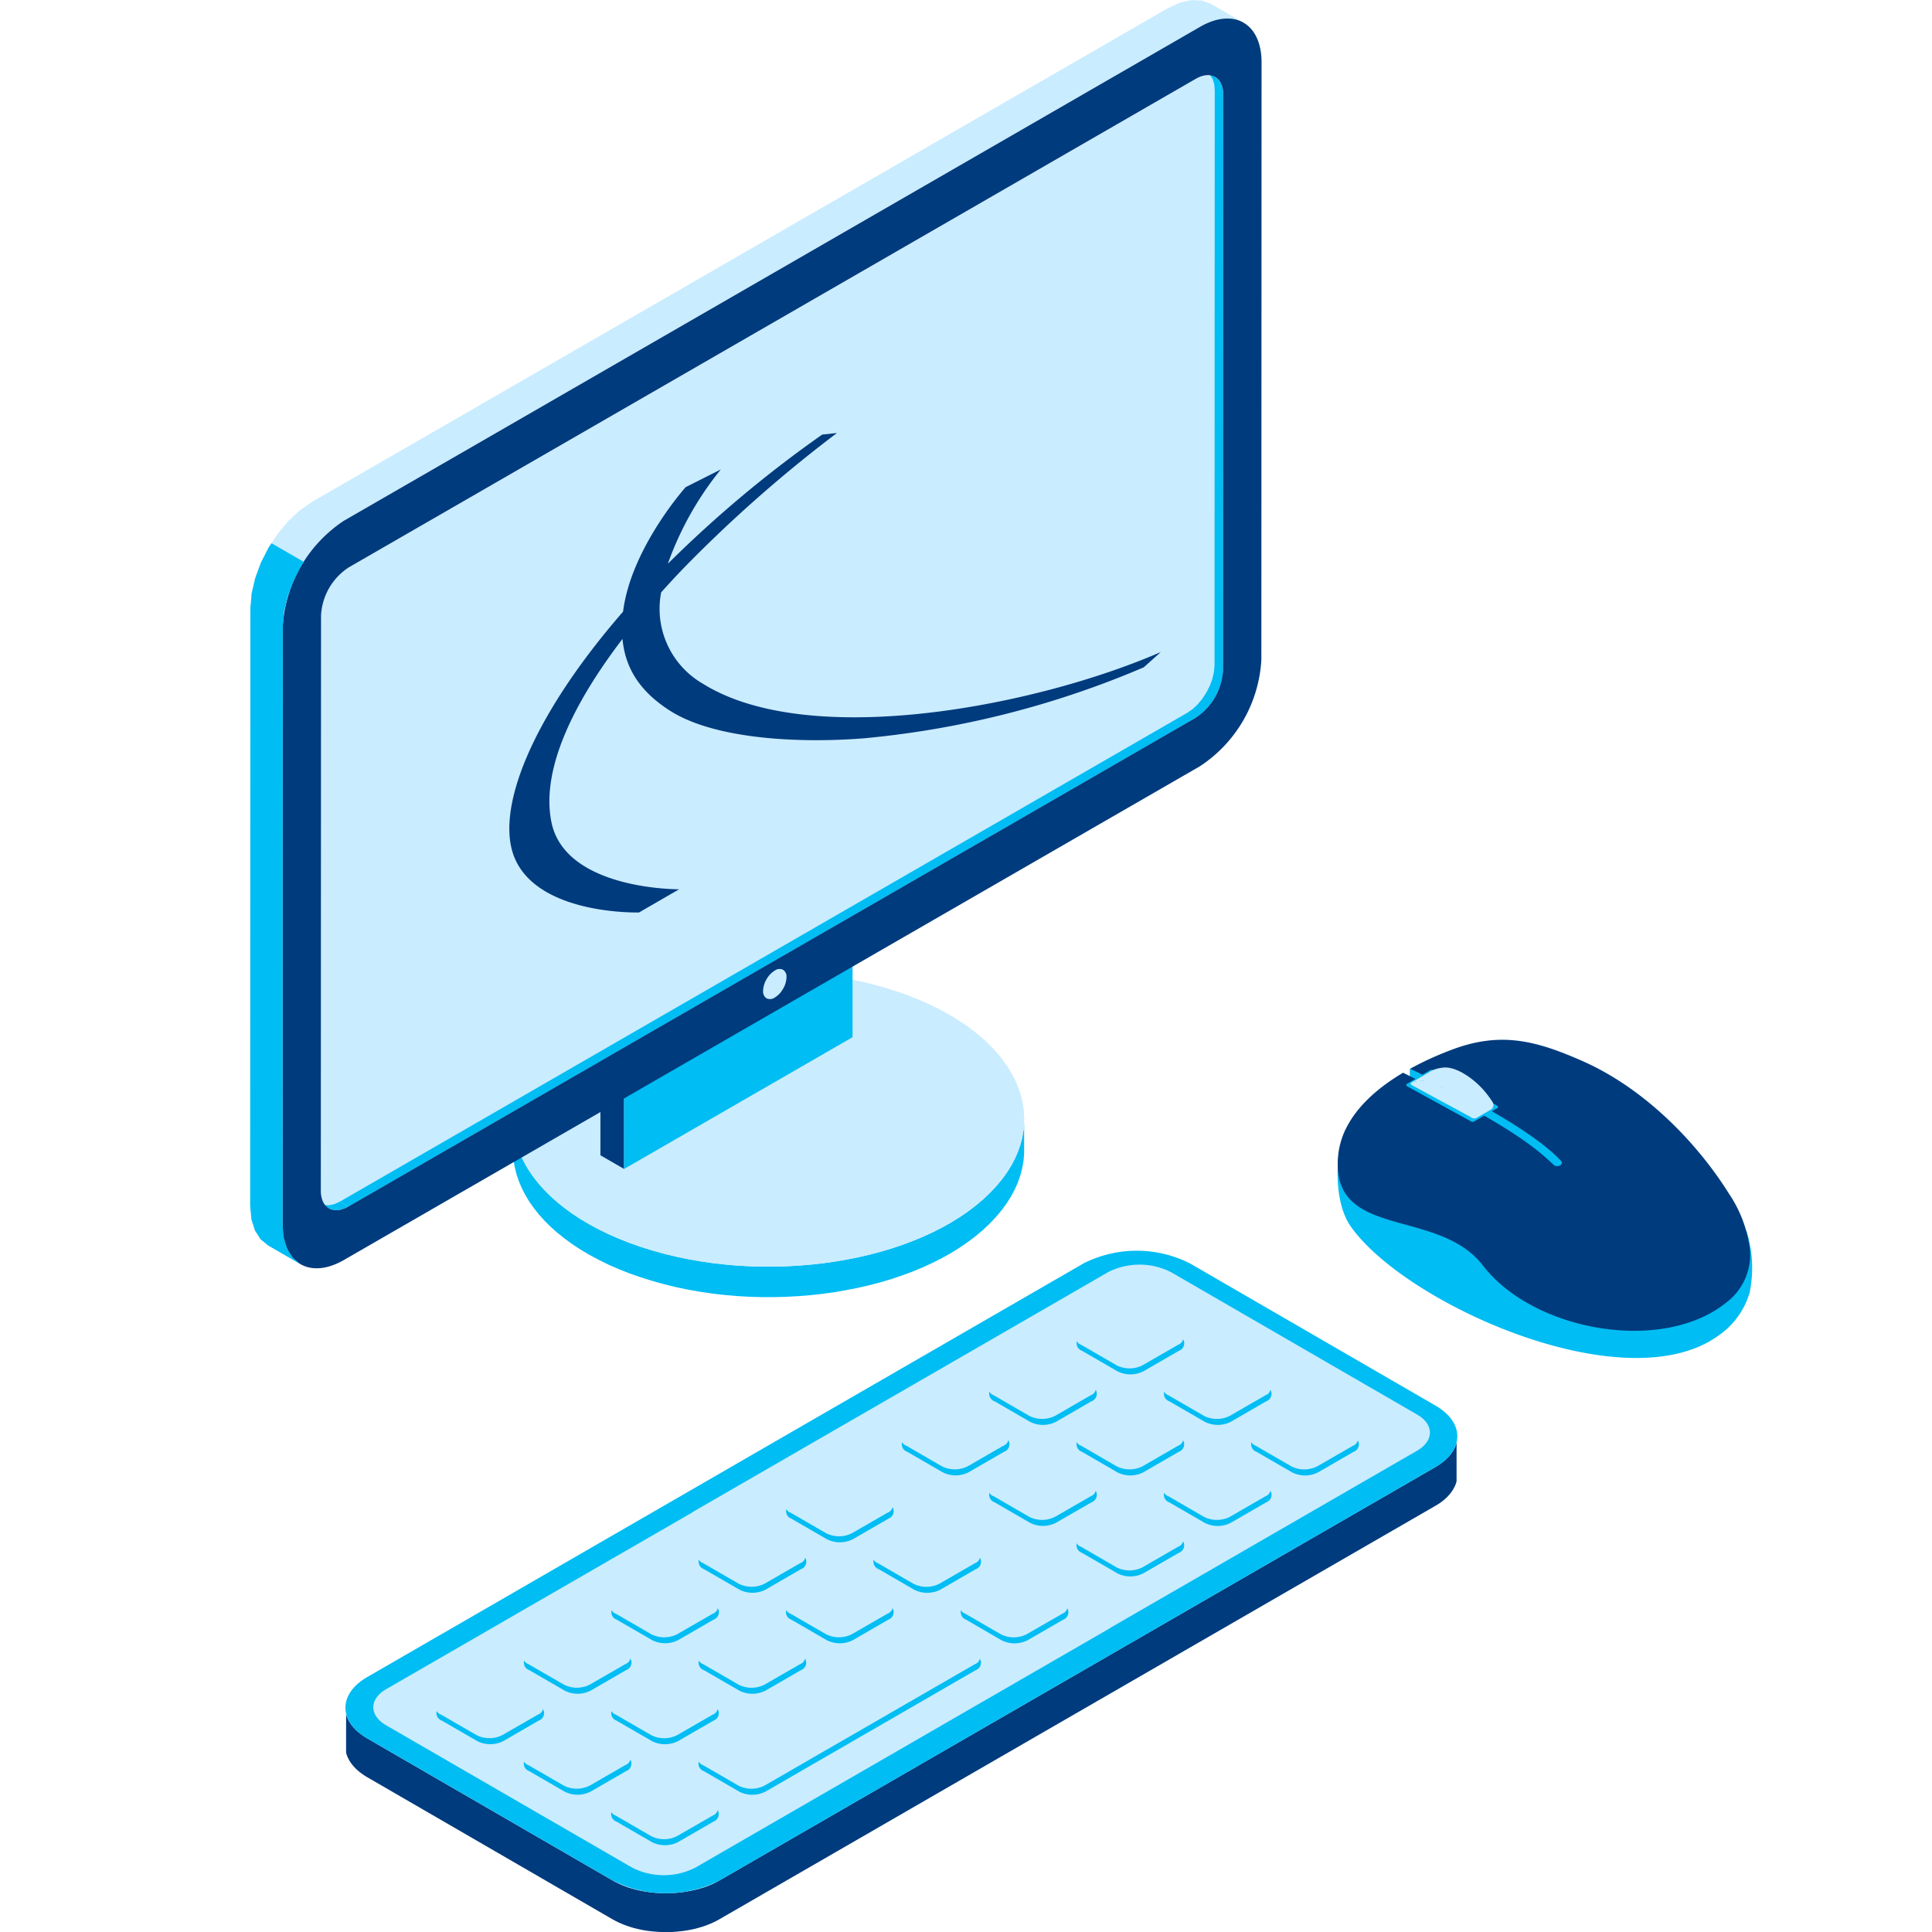 <svg xmlns="http://www.w3.org/2000/svg" width="200" height="200" viewBox="0 0 200 200">
  <g id="dropdown-1A-tms" transform="translate(4363.908 6464.267)">
    <rect id="Rectangle_2265" data-name="Rectangle 2265" width="200" height="200" transform="translate(-4363.908 -6464.267)" fill="none"/>
    <g id="Group_58095" data-name="Group 58095" transform="translate(-4)">
      <path id="Path_76055" data-name="Path 76055" d="M-4218.435-6196.6v3.163l-.061.733-.131.74-.187.742-.255.734-.318.729-.388.725-.447.718-.519.711-.584.7-.65.689-.708.675-.76.639-.812.614-.85.583-.895.558-.938.524-.976.493-1.011.465-1.042.432-1.078.4-1.107.373-1.133.337-1.158.307-1.183.271-1.2.236-1.219.212-1.232.172-1.248.14-1.258.1-1.268.07-1.275.035h-1.279l-1.278-.038-1.279-.073-1.278-.111-1.273-.146-1.268-.187-1.254-.221-1.243-.262-1.232-.3-1.215-.338-1.2-.376-1.164-.408-1.112-.439-1.062-.466-1.01-.494-.963-.519-.911-.538-.856-.564-.8-.584-.75-.6-.7-.62-.64-.638-.584-.654-.532-.669-.475-.681-.412-.694-.357-.7-.3-.715-.242-.721-.177-.724-.121-.735-.061-.735v-3.156l.061.736.121.73.177.724.242.725.3.71.357.7.412.7.475.68.532.668.584.654.64.639.7.62.75.6.8.584.856.563.911.539.963.52,1.01.491,1.063.464,1.112.439,1.164.412,1.2.378,1.215.337,1.232.3,1.243.257,1.254.22,1.268.187,1.273.145,1.278.114,1.279.073,1.278.035h1.279l1.275-.029,1.268-.071,1.258-.106,1.248-.135,1.232-.177,1.219-.206,1.2-.236,1.183-.277,1.158-.306,1.133-.333,1.107-.373,1.078-.4,1.042-.433,1.011-.462.976-.494.938-.528.895-.555.85-.581.812-.616.76-.639.708-.675.65-.688.584-.7.519-.71.447-.718.388-.727.318-.735.255-.734.187-.735.131-.74Z" transform="translate(-35.456 -151.409)" fill="#00bdf3" fill-rule="evenodd"/>
      <path id="Path_76056" data-name="Path 76056" d="M-4258.126-6204.12c-12.656-4.218-16.994-13.56-9.685-20.869s23.491-9.81,36.145-5.593,16.993,13.567,9.685,20.869S-4245.473-6199.9-4258.126-6204.12Z" transform="translate(-35.449 -131.068)" fill="#caecff" fill-rule="evenodd"/>
      <g id="Group_42223" data-name="Group 42223" transform="translate(-4297.752 -6368.073)">
        <path id="Path_76057" data-name="Path 76057" d="M-4248.054-6227.651l-2.447-1.415,23.653-13.642,2.447,1.41Z" transform="translate(4250.501 6242.707)" fill="#9bb2cb" fill-rule="evenodd"/>
        <path id="Path_76058" data-name="Path 76058" d="M-4248.054-6200.114l-2.447-1.413v-9.761l2.447,1.417Z" transform="translate(4250.501 6224.929)" fill="#003b7d" fill-rule="evenodd"/>
      </g>
      <path id="Path_76059" data-name="Path 76059" d="M-4244.862-6225.813l23.649-13.647v9.766l-23.652,13.641Z" transform="translate(-50.44 -127.203)" fill="#00bdf3" fill-rule="evenodd"/>
      <path id="Path_76060" data-name="Path 76060" d="M-4328.794-6333.4l-3.347-1.932-.781-.639-.588-.912-.373-1.157-.126-1.4.019-61.841.131-1.552.373-1.6.587-1.59.782-1.534.946-1.446,1.082-1.3,1.193-1.116,1.279-.892,88.6-51.106,1.279-.588,1.191-.256,1.083.055.941.357,3.347,1.932-.941-.352-1.083-.061-1.192.261-1.279.584-88.6,51.1-1.278.891-1.193,1.118-1.081,1.305-.947,1.443-.776,1.542-.593,1.584-.373,1.6-.13,1.557-.021,61.837.132,1.4.367,1.163.588.905Z" transform="translate(0)" fill="#caecff" fill-rule="evenodd"/>
      <path id="Path_76061" data-name="Path 76061" d="M-4314.279-6395.389l87.674-50.572c1.581-.911,2.859-.171,2.859,1.65l-.02,59.547a6.329,6.329,0,0,1-2.864,4.953l-87.674,50.577c-1.58.907-2.858.171-2.858-1.656l.024-59.547A6.316,6.316,0,0,1-4314.279-6395.389Z" transform="translate(-9.533 -10.137)" fill="#caecff" fill-rule="evenodd"/>
      <path id="Path_76062" data-name="Path 76062" d="M-4224.93-6380.729l-87.677,50.576.88.509,87.68-50.578.574-.4.538-.5.483-.584.422-.65.349-.689.266-.716.167-.714.061-.7.019-59.547-.056-.629-.172-.523-.261-.409-.348-.291-.881-.5.349.288.266.409.167.521.055.63-.02,59.551-.059.7-.168.72-.265.714-.349.686-.423.649-.483.582-.537.5Z" transform="translate(-12.111 -9.726)" fill="#00bdf3" fill-rule="evenodd"/>
      <path id="Path_76063" data-name="Path 76063" d="M-4314.357-6177.262l-.88-.51-.574.264-.54.12-.483-.024-.422-.162.88.507.422.163.483.019.54-.116Z" transform="translate(-9.48 -162.108)" fill="#00bdf3" fill-rule="evenodd"/>
      <path id="Path_76064" data-name="Path 76064" d="M-4319.907-6407.885l88.595-51.106c3.5-2.017,6.367-.361,6.363,3.686l-.021,61.837a14.118,14.118,0,0,1-6.371,11.029l-88.591,51.1c-3.509,2.023-6.374.368-6.368-3.679l.019-61.837a14.168,14.168,0,0,1,6.374-11.034Zm.458,4.858a6.32,6.32,0,0,0-2.859,4.952l-.024,59.547c0,1.822,1.278,2.562,2.859,1.656l87.679-50.577a6.337,6.337,0,0,0,2.859-4.953l.02-59.546c0-1.822-1.279-2.563-2.858-1.652Z" transform="translate(-4.363 -2.499)" fill="#003b7d" fill-rule="evenodd"/>
      <path id="Path_76065" data-name="Path 76065" d="M-4209.646-6233.156a.831.831,0,0,0-.85.08,2.477,2.477,0,0,0-.856.9,2.472,2.472,0,0,0-.357,1.194.841.841,0,0,0,.357.785.844.844,0,0,0,.851-.085,2.409,2.409,0,0,0,.855-.9,2.433,2.433,0,0,0,.357-1.193A.841.841,0,0,0-4209.646-6233.156Z" transform="translate(-69.202 -130.722)" fill="#caecff" fill-rule="evenodd"/>
      <g id="Group_42224" data-name="Group 42224" transform="translate(-4221.439 -6356.629)">
        <path id="Path_76066" data-name="Path 76066" d="M-4073.908-6194.917c-.983,1.913-1.381,7.257.513,9.98,5.532,7.968,28.284,18.273,38,11.4a8.216,8.216,0,0,0,3.322-4.53,12.672,12.672,0,0,0-.362-6.453c-.625,3.105-2.91,4.948-5.572,6.281-16.807,5.266-18.59-5.34-31.837-10.378C-4072.413-6190.514-4073.5-6191.581-4073.908-6194.917Z" transform="translate(4074.73 6204.222)" fill="#00bdf3" fill-rule="evenodd"/>
        <path id="Path_76067" data-name="Path 76067" d="M-4062.977-6215.289a33.344,33.344,0,0,0-4.231,1.937v.776l-.729-.363c-3.946,2.346-6.448,5.286-6.73,8.7-.715,8.647,10.344,5.21,14.99,11.249,5.254,6.836,18.705,9.208,25.3,3.761a6.176,6.176,0,0,0,2.33-5.547,13.2,13.2,0,0,0-2.159-5.651c-2.919-4.683-8.284-10.709-15.252-13.763C-4054.275-6216.306-4057.92-6217.223-4062.977-6215.289Z" transform="translate(4074.713 6216.35)" fill="#003b7d" fill-rule="evenodd"/>
        <path id="Path_76068" data-name="Path 76068" d="M-4057.444-6208.668c10.371,5.194,13.109,7.493,14.876,9.191a.6.6,0,0,0,.684.014.26.26,0,0,0,.15-.247c.006-.1-.068-.176-.14-.252-1.937-2.023-5.97-4.852-15.57-9.482Z" transform="translate(4064.949 6212.442)" fill="#00bdf3" fill-rule="evenodd"/>
        <path id="Path_76069" data-name="Path 76069" d="M-4055.6-6209.145l6.654,3.674a.135.135,0,0,1,.077.125.138.138,0,0,1-.071.126l-1.712.988-.689.4a.3.3,0,0,1-.286,0l-6.645-3.65a.138.138,0,0,1-.076-.125.145.145,0,0,1,.071-.125l2.39-1.41A.282.282,0,0,1-4055.6-6209.145Z" transform="translate(4065.46 6212.293)" fill="#00bdf3" fill-rule="evenodd"/>
        <path id="Path_76070" data-name="Path 76070" d="M-4048.753-6206.178a10.691,10.691,0,0,0-1.007-1.324c-.891-.981-2.526-2.251-3.91-2.246a3.765,3.765,0,0,0-1.308.294l-2.187,1.278.459-.145.79-.042.872.192.93.429.936.647.872.815.785.947.392.6a.573.573,0,0,0,.761.181l1.42-.82A.568.568,0,0,0-4048.753-6206.178Z" transform="translate(4064.791 6212.615)" fill="#caecff" fill-rule="evenodd"/>
        <path id="Path_76071" data-name="Path 76071" d="M-4054.186-6205.953a3.433,3.433,0,0,0-3.021-.45.131.131,0,0,0-.085.12.136.136,0,0,0,.076.136l6.1,3.307A7.945,7.945,0,0,0-4054.186-6205.953Z" transform="translate(4064.863 6210.824)" fill="#caecff" fill-rule="evenodd"/>
      </g>
      <g id="Group_42225" data-name="Group 42225" transform="translate(-4324.149 -6334.794)">
        <path id="Path_76072" data-name="Path 76072" d="M-4196.167-6120.313v4.006l-.061.216-.081.212-.1.206-.115.208-.135.207-.146.2-.172.2-.187.2-.2.187-.228.186-.235.182-.256.172-.276.165-74.151,42.816-.292.16-.3.146-.313.142-.318.125-.327.121-.332.105-.343.1-.352.091-.352.075-.358.066-.368.055-.363.044-.373.036-.371.03-.374.016-.373,0-.373,0-.371-.021-.373-.024-.373-.036-.368-.044-.362-.055-.357-.066-.357-.081-.348-.085-.343-.1-.332-.111-.327-.115-.318-.131-.311-.136-.3-.151-.288-.155-25.419-14.724-.272-.165-.257-.178-.241-.176-.22-.186-.2-.187-.187-.2-.171-.2-.151-.2-.132-.206-.114-.205-.1-.213-.081-.211-.06-.212v-4.011l.06.217.081.212.1.205.114.212.132.2.151.2.171.2.187.19.2.192.22.181.241.181.257.171.272.172,25.419,14.717.288.162.3.146.311.142.318.124.327.123.332.1.343.1.348.09.357.075.357.066.362.055.368.051.373.036.373.024.371.015.373,0,.373,0,.374-.015.371-.024.373-.036.363-.046.368-.06.358-.066.352-.075.352-.085.343-.1.332-.1.327-.117.318-.13.313-.137.3-.151.292-.156,74.151-42.815.276-.172.256-.17.235-.181.228-.182.2-.191.187-.192.172-.2.146-.2.135-.206.115-.207.1-.21.081-.211Z" transform="translate(4311.193 6140.175)" fill="#003b7d" fill-rule="evenodd"/>
        <path id="Path_76073" data-name="Path 76073" d="M-4309.029-6121.93l74.149-42.821a12.219,12.219,0,0,1,11,.006l25.418,14.718c3.02,1.747,3.02,4.616,0,6.363l-74.15,42.815a12.182,12.182,0,0,1-11-.006l-25.42-14.717C-4312.055-6117.326-4312.055-6120.184-4309.029-6121.93Z" transform="translate(4311.299 6166.058)" fill="#00bdf3" fill-rule="evenodd"/>
        <path id="Path_76074" data-name="Path 76074" d="M-4303.312-6118.794l6.485-3.742,9.809-5.666,10.223-5.9,5.11-2.95c.09-.066.186-.126.286-.187l6.478-3.74,9.817-5.668,10.222-5.9,13.315-7.69,2.979-1.722a7.214,7.214,0,0,1,6.509,0l25.464,14.734c1.793,1.032,1.788,2.724,0,3.761l-31.626,18.262c-.09.06-.184.121-.286.181l-42.81,24.72a7.213,7.213,0,0,1-6.508-.005l-25.466-14.733C-4305.1-6116.067-4305.1-6117.759-4303.312-6118.794Z" transform="translate(4307.538 6164.176)" fill="#caecff" fill-rule="evenodd"/>
        <path id="Path_76075" data-name="Path 76075" d="M-4226.534-6072.806l3.674-2.118a2.962,2.962,0,0,1,2.684,0l3.67,2.123a.82.82,0,0,1,0,1.551l-3.676,2.123a2.993,2.993,0,0,1-2.682,0l-3.675-2.123A.824.824,0,0,1-4226.534-6072.806Z" transform="translate(4263.65 6114.673)" fill="#00bdf3" fill-rule="evenodd"/>
        <path id="Path_76076" data-name="Path 76076" d="M-4264.545-6050.859l-3.674,2.12a.82.82,0,0,0,0,1.55l3.674,2.129a2.994,2.994,0,0,0,2.684,0l3.674-2.124a.82.82,0,0,0,0-1.551l-3.669-2.124A2.974,2.974,0,0,0-4264.545-6050.859Z" transform="translate(4287.235 6101.057)" fill="#00bdf3" fill-rule="evenodd"/>
        <path id="Path_76077" data-name="Path 76077" d="M-4243.716-6038.812l-3.673,2.12a.819.819,0,0,0-.006,1.55l3.674,2.129a3,3,0,0,0,2.683,0l3.674-2.124a.819.819,0,0,0,0-1.551l-3.668-2.125A2.976,2.976,0,0,0-4243.716-6038.812Z" transform="translate(4275.453 6094.239)" fill="#00bdf3" fill-rule="evenodd"/>
        <path id="Path_76078" data-name="Path 76078" d="M-4261.846-6069.138l3.679-2.125a.82.82,0,0,0,0-1.55l-3.674-2.124a2.966,2.966,0,0,0-2.682,0l-3.676,2.119a.823.823,0,0,0,0,1.555l3.67,2.125A2.969,2.969,0,0,0-4261.846-6069.138Z" transform="translate(4287.225 6114.679)" fill="#00bdf3" fill-rule="evenodd"/>
        <path id="Path_76079" data-name="Path 76079" d="M-4241-6081.174l3.675-2.124a.819.819,0,0,0,0-1.55l-3.67-2.125a2.961,2.961,0,0,0-2.683,0l-3.674,2.12a.823.823,0,0,0,0,1.555l3.673,2.124A2.977,2.977,0,0,0-4241-6081.174Z" transform="translate(4275.432 6121.49)" fill="#00bdf3" fill-rule="evenodd"/>
        <path id="Path_76080" data-name="Path 76080" d="M-4279.013-6059.23l-3.673,2.125a2.986,2.986,0,0,1-2.684,0l-3.674-2.125a.822.822,0,0,1,0-1.556l3.674-2.118a2.974,2.974,0,0,1,2.688,0l3.668,2.123A.819.819,0,0,1-4279.013-6059.23Z" transform="translate(4299.02 6107.872)" fill="#00bdf3" fill-rule="evenodd"/>
        <path id="Path_76081" data-name="Path 76081" d="M-4247.376-6060.773l3.675-2.118a2.964,2.964,0,0,1,2.683,0l3.674,2.124a.819.819,0,0,1,0,1.549l-3.679,2.125a2.993,2.993,0,0,1-2.683,0l-3.67-2.125A.823.823,0,0,1-4247.376-6060.773Z" transform="translate(4275.443 6107.864)" fill="#00bdf3" fill-rule="evenodd"/>
        <path id="Path_76082" data-name="Path 76082" d="M-4184.851-6096.875l3.674-2.118a2.958,2.958,0,0,1,2.683,0l3.674,2.123a.82.82,0,0,1-.006,1.551l-3.673,2.124a3,3,0,0,1-2.683,0l-3.668-2.129A.819.819,0,0,1-4184.851-6096.875Z" transform="translate(4240.065 6128.293)" fill="#00bdf3" fill-rule="evenodd"/>
        <path id="Path_76083" data-name="Path 76083" d="M-4164.03-6084.831l3.674-2.119a2.959,2.959,0,0,1,2.683,0l3.674,2.124a.819.819,0,0,1,0,1.551l-3.679,2.125a3,3,0,0,1-2.683,0l-3.669-2.131A.818.818,0,0,1-4164.03-6084.831Z" transform="translate(4228.284 6121.479)" fill="#00bdf3" fill-rule="evenodd"/>
        <path id="Path_76084" data-name="Path 76084" d="M-4220.163-6093.207l3.674-2.125a.818.818,0,0,0,0-1.549l-3.674-2.125a2.968,2.968,0,0,0-2.683,0l-3.675,2.119a.822.822,0,0,0,0,1.556l3.675,2.125A2.992,2.992,0,0,0-4220.163-6093.207Z" transform="translate(4263.642 6128.299)" fill="#00bdf3" fill-rule="evenodd"/>
        <path id="Path_76085" data-name="Path 76085" d="M-4199.321-6105.241l3.673-2.124a.82.82,0,0,0,.005-1.55l-3.674-2.123a2.961,2.961,0,0,0-2.683,0l-3.674,2.118a.823.823,0,0,0,0,1.556l3.669,2.124A3,3,0,0,0-4199.321-6105.241Z" transform="translate(4251.846 6135.108)" fill="#00bdf3" fill-rule="evenodd"/>
        <path id="Path_76086" data-name="Path 76086" d="M-4205.7-6084.84l3.674-2.12a2.966,2.966,0,0,1,2.683,0l3.674,2.124a.818.818,0,0,1,0,1.55l-3.674,2.125a2.993,2.993,0,0,1-2.683,0l-3.674-2.128A.819.819,0,0,1-4205.7-6084.84Z" transform="translate(4251.86 6121.483)" fill="#00bdf3" fill-rule="evenodd"/>
        <path id="Path_76087" data-name="Path 76087" d="M-4226.555-6062.347l21.775-12.568a2.962,2.962,0,0,1,2.683,0l3.669,2.125a.819.819,0,0,1,0,1.551l-21.769,12.574a3.011,3.011,0,0,1-2.688,0l-3.67-2.126A.822.822,0,0,1-4226.555-6062.347Z" transform="translate(4263.662 6114.668)" fill="#00bdf3" fill-rule="evenodd"/>
        <path id="Path_76088" data-name="Path 76088" d="M-4115.581-6136.908l3.674-2.118a2.962,2.962,0,0,1,2.683,0l3.668,2.123a.819.819,0,0,1,0,1.551l-3.674,2.124a2.983,2.983,0,0,1-2.683-.006l-3.674-2.124A.82.82,0,0,1-4115.581-6136.908Z" transform="translate(4200.869 6150.944)" fill="#00bdf3" fill-rule="evenodd"/>
        <path id="Path_76089" data-name="Path 76089" d="M-4094.759-6124.863l3.674-2.117a2.959,2.959,0,0,1,2.683,0l3.674,2.123a.82.82,0,0,1-.006,1.551l-3.674,2.124a2.975,2.975,0,0,1-2.683,0l-3.674-2.125A.82.82,0,0,1-4094.759-6124.863Z" transform="translate(4189.088 6144.129)" fill="#00bdf3" fill-rule="evenodd"/>
        <path id="Path_76090" data-name="Path 76090" d="M-4130.051-6145.273l3.674-2.124a.818.818,0,0,0,0-1.55l-3.669-2.124a2.962,2.962,0,0,0-2.683,0l-3.674,2.118a.82.82,0,0,0-.005,1.55l3.674,2.124A2.982,2.982,0,0,0-4130.051-6145.273Z" transform="translate(4212.651 6157.76)" fill="#00bdf3" fill-rule="evenodd"/>
        <path id="Path_76091" data-name="Path 76091" d="M-4136.415-6124.87l3.674-2.124a2.97,2.97,0,0,1,2.684,0l3.674,2.124a.82.82,0,0,1-.006,1.55l-3.674,2.126a2.97,2.97,0,0,1-2.684,0l-3.668-2.126A.819.819,0,0,1-4136.415-6124.87Z" transform="translate(4212.657 6144.135)" fill="#00bdf3" fill-rule="evenodd"/>
        <path id="Path_76092" data-name="Path 76092" d="M-4115.593-6112.823l3.674-2.126a2.967,2.967,0,0,1,2.684,0l3.674,2.126a.819.819,0,0,1,0,1.551l-3.679,2.124a2.967,2.967,0,0,1-2.684,0l-3.669-2.124A.819.819,0,0,1-4115.593-6112.823Z" transform="translate(4200.875 6137.321)" fill="#00bdf3" fill-rule="evenodd"/>
        <path id="Path_76093" data-name="Path 76093" d="M-4171.726-6121.206l3.674-2.124a.819.819,0,0,0,0-1.551l-3.674-2.124a2.964,2.964,0,0,0-2.684,0l-3.674,2.124a.819.819,0,0,0,0,1.551l3.674,2.124A2.964,2.964,0,0,0-4171.726-6121.206Z" transform="translate(4236.235 6144.142)" fill="#00bdf3" fill-rule="evenodd"/>
        <path id="Path_76094" data-name="Path 76094" d="M-4150.884-6133.241l3.674-2.124a.82.82,0,0,0,0-1.551l-3.674-2.123a2.956,2.956,0,0,0-2.683,0l-3.674,2.123a.819.819,0,0,0,0,1.551l3.669,2.124A2.961,2.961,0,0,0-4150.884-6133.241Z" transform="translate(4224.439 6150.951)" fill="#00bdf3" fill-rule="evenodd"/>
        <path id="Path_76095" data-name="Path 76095" d="M-4157.249-6112.829l3.674-2.121a2.964,2.964,0,0,1,2.683,0l3.673,2.126a.819.819,0,0,1,0,1.551l-3.678,2.118a2.967,2.967,0,0,1-2.684,0l-3.668-2.124A.819.819,0,0,1-4157.249-6112.829Z" transform="translate(4224.446 6137.321)" fill="#00bdf3" fill-rule="evenodd"/>
        <path id="Path_76096" data-name="Path 76096" d="M-4136.428-6100.781l3.674-2.118a2.966,2.966,0,0,1,2.683,0l3.674,2.124a.819.819,0,0,1,0,1.551l-3.674,2.118a2.962,2.962,0,0,1-2.683,0l-3.674-2.124A.82.82,0,0,1-4136.428-6100.781Z" transform="translate(4212.665 6130.502)" fill="#00bdf3" fill-rule="evenodd"/>
        <path id="Path_76097" data-name="Path 76097" d="M-4226.729-6074.235l3.673-2.124a2.993,2.993,0,0,1,2.683,0l3.668,2.129a.819.819,0,0,1,0,1.55l-3.674,2.121a2.978,2.978,0,0,1-2.683,0l-3.674-2.126A.819.819,0,0,1-4226.729-6074.235Z" transform="translate(4263.761 6115.483)" fill="#caecff" fill-rule="evenodd"/>
        <path id="Path_76098" data-name="Path 76098" d="M-4264.745-6052.289l-3.676,2.124a.819.819,0,0,0,0,1.55l3.676,2.124a2.966,2.966,0,0,0,2.683,0l3.674-2.118a.819.819,0,0,0,0-1.551l-3.67-2.129A3,3,0,0,0-4264.745-6052.289Z" transform="translate(4287.35 6101.864)" fill="#caecff" fill-rule="evenodd"/>
        <path id="Path_76099" data-name="Path 76099" d="M-4243.919-6040.244l-3.674,2.123a.819.819,0,0,0,0,1.55l3.674,2.124a2.961,2.961,0,0,0,2.683,0l3.674-2.118a.818.818,0,0,0,0-1.55l-3.668-2.129A3,3,0,0,0-4243.919-6040.244Z" transform="translate(4275.565 6095.047)" fill="#caecff" fill-rule="evenodd"/>
        <path id="Path_76100" data-name="Path 76100" d="M-4262.046-6070.57l3.676-2.121a.82.82,0,0,0,.005-1.55l-3.675-2.123a2.975,2.975,0,0,0-2.683-.006l-3.674,2.124a.82.82,0,0,0-.005,1.551l3.675,2.125A2.959,2.959,0,0,0-4262.046-6070.57Z" transform="translate(4287.338 6115.489)" fill="#caecff" fill-rule="evenodd"/>
        <path id="Path_76101" data-name="Path 76101" d="M-4241.2-6082.6l3.674-2.119a.819.819,0,0,0,0-1.55l-3.668-2.124a2.979,2.979,0,0,0-2.684,0l-3.679,2.123a.819.819,0,0,0,0,1.55l3.674,2.125A2.968,2.968,0,0,0-4241.2-6082.6Z" transform="translate(4275.547 6122.298)" fill="#caecff" fill-rule="evenodd"/>
        <path id="Path_76102" data-name="Path 76102" d="M-4279.209-6060.656l-3.674,2.117a2.953,2.953,0,0,1-2.683,0l-3.675-2.123a.819.819,0,0,1,0-1.55l3.675-2.125a2.979,2.979,0,0,1,2.683,0l3.674,2.126A.819.819,0,0,1-4279.209-6060.656Z" transform="translate(4299.131 6108.68)" fill="#caecff" fill-rule="evenodd"/>
        <path id="Path_76103" data-name="Path 76103" d="M-4247.576-6062.2l3.674-2.126a2.978,2.978,0,0,1,2.683.005l3.676,2.124a.822.822,0,0,1,0,1.552l-3.679,2.119a2.967,2.967,0,0,1-2.684,0l-3.67-2.124A.819.819,0,0,1-4247.576-6062.2Z" transform="translate(4275.556 6108.674)" fill="#caecff" fill-rule="evenodd"/>
        <path id="Path_76104" data-name="Path 76104" d="M-4185.051-6098.3l3.676-2.126a3,3,0,0,1,2.683,0l3.674,2.129a.82.82,0,0,1-.005,1.551l-3.674,2.12a2.961,2.961,0,0,1-2.684,0l-3.67-2.124A.819.819,0,0,1-4185.051-6098.3Z" transform="translate(4240.177 6129.102)" fill="#caecff" fill-rule="evenodd"/>
        <path id="Path_76105" data-name="Path 76105" d="M-4164.229-6086.257l3.676-2.124a2.988,2.988,0,0,1,2.684,0l3.673,2.129a.82.82,0,0,1,0,1.55l-3.679,2.119a2.961,2.961,0,0,1-2.684,0l-3.67-2.124A.819.819,0,0,1-4164.229-6086.257Z" transform="translate(4228.395 6122.286)" fill="#caecff" fill-rule="evenodd"/>
        <path id="Path_76106" data-name="Path 76106" d="M-4220.359-6094.64l3.674-2.119a.818.818,0,0,0,0-1.55l-3.674-2.126a2.98,2.98,0,0,0-2.683,0l-3.675,2.125a.818.818,0,0,0,0,1.549l3.668,2.125A2.978,2.978,0,0,0-4220.359-6094.64Z" transform="translate(4263.753 6129.108)" fill="#caecff" fill-rule="evenodd"/>
        <path id="Path_76107" data-name="Path 76107" d="M-4199.52-6106.673l3.674-2.12a.819.819,0,0,0,0-1.55l-3.674-2.124a2.982,2.982,0,0,0-2.684-.006l-3.675,2.124a.82.82,0,0,0,0,1.55l3.674,2.125A2.961,2.961,0,0,0-4199.52-6106.673Z" transform="translate(4251.959 6135.916)" fill="#caecff" fill-rule="evenodd"/>
        <path id="Path_76108" data-name="Path 76108" d="M-4205.9-6086.267l3.674-2.124a3,3,0,0,1,2.684,0l3.674,2.129a.819.819,0,0,1,0,1.55l-3.674,2.118a2.975,2.975,0,0,1-2.689,0l-3.669-2.124A.818.818,0,0,1-4205.9-6086.267Z" transform="translate(4251.972 6122.291)" fill="#caecff" fill-rule="evenodd"/>
        <path id="Path_76109" data-name="Path 76109" d="M-4226.752-6063.773l21.775-12.574a3,3,0,0,1,2.683,0l3.669,2.13a.818.818,0,0,1,0,1.549L-4220.4-6060.1a2.964,2.964,0,0,1-2.684,0l-3.67-2.123A.82.82,0,0,1-4226.752-6063.773Z" transform="translate(4263.773 6115.477)" fill="#caecff" fill-rule="evenodd"/>
        <path id="Path_76110" data-name="Path 76110" d="M-4115.78-6138.337l3.676-2.125a2.981,2.981,0,0,1,2.683,0l3.669,2.125a.821.821,0,0,1,0,1.554l-3.674,2.12a2.964,2.964,0,0,1-2.684,0l-3.674-2.124A.82.82,0,0,1-4115.78-6138.337Z" transform="translate(4200.981 6151.756)" fill="#caecff" fill-rule="evenodd"/>
        <path id="Path_76111" data-name="Path 76111" d="M-4094.958-6126.292l3.676-2.126a2.991,2.991,0,0,1,2.684,0l3.673,2.126a.823.823,0,0,1,0,1.555l-3.674,2.119a2.969,2.969,0,0,1-2.683,0l-3.674-2.124A.82.82,0,0,1-4094.958-6126.292Z" transform="translate(4189.2 6144.94)" fill="#caecff" fill-rule="evenodd"/>
        <path id="Path_76112" data-name="Path 76112" d="M-4130.25-6146.708l3.673-2.12a.818.818,0,0,0,0-1.55l-3.669-2.129a2.984,2.984,0,0,0-2.683,0l-3.675,2.124a.819.819,0,0,0,0,1.551l3.674,2.125A2.967,2.967,0,0,0-4130.25-6146.708Z" transform="translate(4212.765 6158.571)" fill="#caecff" fill-rule="evenodd"/>
        <path id="Path_76113" data-name="Path 76113" d="M-4136.611-6126.3l3.674-2.121a2.98,2.98,0,0,1,2.683,0l3.674,2.126a.819.819,0,0,1-.005,1.55l-3.673,2.124a2.979,2.979,0,0,1-2.684-.006l-3.668-2.124A.818.818,0,0,1-4136.611-6126.3Z" transform="translate(4212.768 6144.941)" fill="#caecff" fill-rule="evenodd"/>
        <path id="Path_76114" data-name="Path 76114" d="M-4115.79-6114.253l3.675-2.119a2.966,2.966,0,0,1,2.683,0l3.673,2.125a.819.819,0,0,1,0,1.549l-3.679,2.125a2.982,2.982,0,0,1-2.683-.005l-3.669-2.125A.818.818,0,0,1-4115.79-6114.253Z" transform="translate(4200.987 6138.125)" fill="#caecff" fill-rule="evenodd"/>
        <path id="Path_76115" data-name="Path 76115" d="M-4171.923-6122.632l3.674-2.123a.819.819,0,0,0,0-1.55l-3.674-2.123a2.961,2.961,0,0,0-2.683,0l-3.674,2.117a.819.819,0,0,0,0,1.551l3.669,2.128A3,3,0,0,0-4171.923-6122.632Z" transform="translate(4236.346 6144.948)" fill="#caecff" fill-rule="evenodd"/>
        <path id="Path_76116" data-name="Path 76116" d="M-4151.082-6134.666l3.673-2.124a.819.819,0,0,0,.005-1.55l-3.674-2.125a2.962,2.962,0,0,0-2.683,0l-3.674,2.121a.819.819,0,0,0-.006,1.55l3.675,2.129A2.994,2.994,0,0,0-4151.082-6134.666Z" transform="translate(4224.551 6151.759)" fill="#caecff" fill-rule="evenodd"/>
        <path id="Path_76117" data-name="Path 76117" d="M-4157.446-6114.261l3.675-2.124a2.961,2.961,0,0,1,2.683,0l3.674,2.124a.821.821,0,0,1,0,1.551l-3.68,2.124a2.962,2.962,0,0,1-2.683,0l-3.669-2.124A.819.819,0,0,1-4157.446-6114.261Z" transform="translate(4224.557 6138.133)" fill="#caecff" fill-rule="evenodd"/>
        <path id="Path_76118" data-name="Path 76118" d="M-4136.624-6102.216l3.674-2.123a2.966,2.966,0,0,1,2.683,0l3.674,2.123a.819.819,0,0,1,0,1.551l-3.674,2.125a2.983,2.983,0,0,1-2.688,0l-3.668-2.125A.819.819,0,0,1-4136.624-6102.216Z" transform="translate(4212.776 6131.317)" fill="#caecff" fill-rule="evenodd"/>
      </g>
      <path id="Path_76119" data-name="Path 76119" d="M-4328.457-6332.813l-3.347-1.934-.312.475-.782,1.534-.587,1.591-.373,1.6-.131,1.554-.019,61.837.126,1.406.373,1.157.588.911.781.639,3.347,1.932-.781-.639-.588-.906-.367-1.164-.132-1.4.021-61.838.13-1.556.373-1.6.593-1.584.776-1.541Z" transform="translate(0 -73.286)" fill="#00bdf3" fill-rule="evenodd"/>
      <path id="Path_76120" data-name="Path 76120" d="M-4252.18-6335.071a8.956,8.956,0,0,1-4.322-9.46c.728-.812,1.466-1.612,2.211-2.388a140.522,140.522,0,0,1,15.986-14.107l-1.523.16a122.825,122.825,0,0,0-15.982,13.376,33.122,33.122,0,0,1,5.485-9.765l-3.644,1.837s-5.667,6.332-6.475,12.883c-9.445,10.863-13.48,20.763-11.111,25.758,2.695,5.683,12.764,5.383,12.764,5.383l4.152-2.4s-11.776.1-13.22-6.94c-1.128-5.5,2.375-12.455,7.354-18.976.267,2.869,1.65,5.373,4.992,7.477,4.47,2.814,12.882,3.367,19.973,2.814a96.219,96.219,0,0,0,29-7.353l1.764-1.579C-4217.849-6332.672-4241.209-6328.218-4252.18-6335.071Z" transform="translate(-34.963 -58.416)" fill="#003b7d"/>
    </g>
  </g>
</svg>
